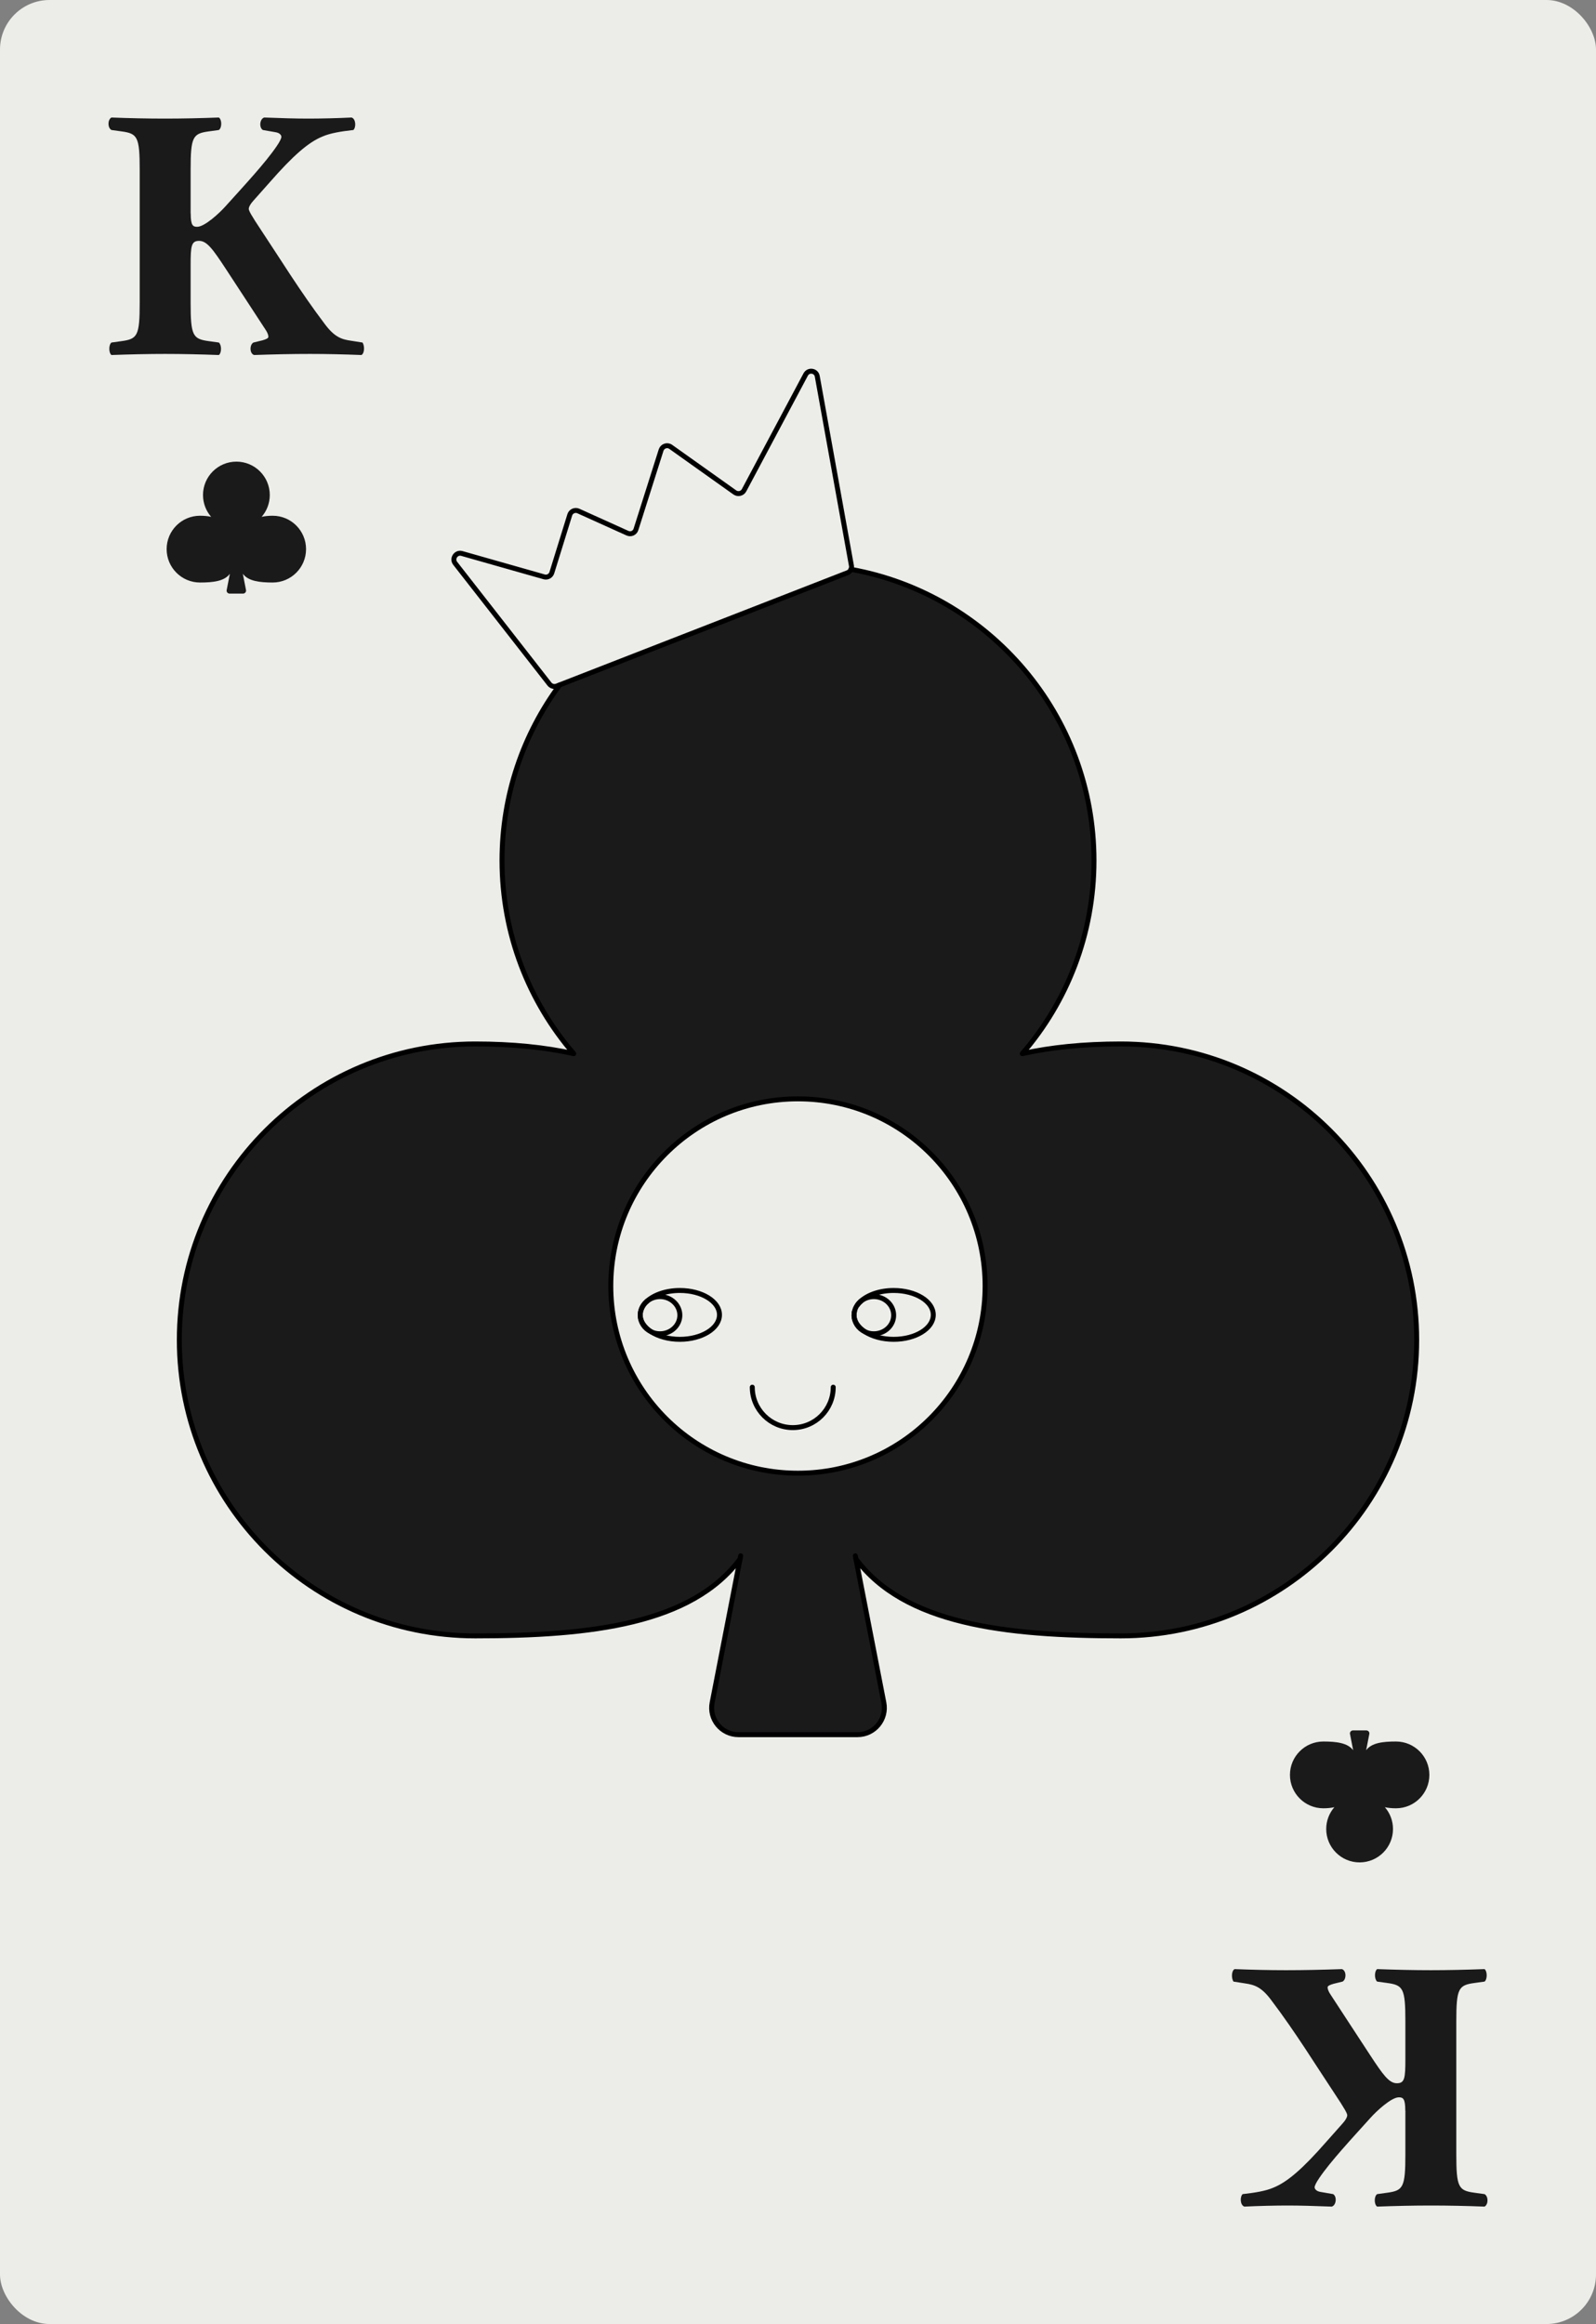<?xml version="1.0" encoding="UTF-8"?><svg id="Layer_2" xmlns="http://www.w3.org/2000/svg" viewBox="0 0 161.09 234.55"><rect x="0" y="0" width="161.09" height="234.55" fill="#808080" stroke="none"/><defs><style>.cls-1{fill:#ecede8;}.cls-1,.cls-2{stroke-width:0px;}.cls-2{fill:#1a1a1a;}.cls-3{fill:none;stroke:#000;stroke-linecap:round;stroke-linejoin:round;stroke-width:.5px;}</style></defs><g id="Layer_2-2"><rect class="cls-1" width="161.09" height="234.55" rx="5" ry="5"/><path class="cls-2" d="m141.84,213c0-1.19-.22-1.33-.65-1.33-.76,0-2.27,1.4-2.88,2.09-1.91,2.12-4,4.36-5.15,6.05-.32.47-.47.79-.47.94,0,.14.14.4.61.47l1.26.22c.4.25.32,1.12-.14,1.26-1.84-.07-3.17-.11-4.46-.11s-2.92.04-4.36.11c-.43-.14-.47-.97-.18-1.26,1.26-.14,2.34-.32,3.1-.65,1.44-.58,2.99-1.94,5.33-4.61l1.66-1.87c.36-.4.47-.68.47-.83,0-.18-.22-.61-1.3-2.23-1.8-2.7-3.92-6.16-6.37-9.39-.97-1.3-1.66-1.55-2.66-1.69l-1.15-.18c-.22-.32-.22-1.08.11-1.26,1.8.07,3.53.11,5.18.11,1.84,0,3.64-.04,5.65-.11.47.14.47,1.04.07,1.26l-.9.22c-.4.11-.61.22-.61.36s.07.4.29.72l2.09,3.2,1.91,2.92c1.3,1.98,1.91,2.84,2.7,2.84s.86-.5.86-2.45v-3.78c0-3.35-.22-3.67-1.84-3.89l-1.01-.14c-.29-.25-.29-1.04,0-1.26,1.91.07,3.71.11,5.44.11,1.62,0,3.49-.04,5.4-.11.29.22.29,1.04,0,1.26l-1.01.14c-1.62.22-1.84.54-1.84,3.89v13.39c0,3.35.22,3.67,1.84,3.89l1.01.14c.4.22.4,1.04,0,1.26-1.8-.07-3.6-.11-5.4-.11s-3.53.04-5.44.11c-.32-.22-.32-1.04,0-1.26l1.01-.14c1.62-.22,1.84-.54,1.84-3.89v-4.39Z"/><path class="cls-2" d="m133.56,182.5c.43,0,.8-.04,1.12-.11-.51.59-.82,1.36-.82,2.2,0,1.86,1.51,3.37,3.37,3.37s3.37-1.51,3.37-3.37c0-.84-.31-1.61-.82-2.2.32.07.7.11,1.12.11,1.86,0,3.37-1.51,3.37-3.37s-1.51-3.37-3.37-3.37c-1.32,0-2.46.13-3.01.88l.32-1.64c.04-.19-.11-.36-.3-.36h-1.35c-.19,0-.34.18-.3.36l.32,1.64c-.55-.74-1.69-.88-3.01-.88-1.86,0-3.37,1.51-3.37,3.37s1.51,3.37,3.37,3.37Z"/><path class="cls-2" d="m19.25,21.56c0,1.19.22,1.33.65,1.33.76,0,2.27-1.4,2.88-2.09,1.91-2.12,4-4.36,5.15-6.05.32-.47.47-.79.47-.94s-.14-.4-.61-.47l-1.26-.22c-.4-.25-.32-1.12.14-1.26,1.84.07,3.17.11,4.46.11s2.92-.04,4.36-.11c.43.14.47.97.18,1.26-1.26.14-2.34.32-3.1.65-1.44.58-2.99,1.94-5.33,4.61l-1.66,1.87c-.36.4-.47.68-.47.83,0,.18.22.61,1.3,2.23,1.8,2.7,3.92,6.16,6.37,9.39.97,1.3,1.66,1.55,2.66,1.69l1.15.18c.22.32.22,1.08-.11,1.26-1.8-.07-3.53-.11-5.18-.11-1.84,0-3.64.04-5.65.11-.47-.14-.47-1.04-.07-1.26l.9-.22c.4-.11.61-.22.61-.36s-.07-.4-.29-.72l-2.09-3.2-1.91-2.92c-1.3-1.98-1.91-2.84-2.7-2.84s-.86.5-.86,2.45v3.78c0,3.35.22,3.67,1.84,3.89l1.01.14c.29.25.29,1.04,0,1.26-1.91-.07-3.71-.11-5.44-.11-1.62,0-3.49.04-5.4.11-.29-.22-.29-1.04,0-1.26l1.01-.14c1.62-.22,1.84-.54,1.84-3.89v-13.39c0-3.35-.22-3.67-1.84-3.89l-1.01-.14c-.4-.22-.4-1.04,0-1.26,1.8.07,3.6.11,5.4.11s3.53-.04,5.44-.11c.32.22.32,1.04,0,1.26l-1.01.14c-1.62.22-1.84.54-1.84,3.89v4.39Z"/><path class="cls-2" d="m27.53,52.05c-.43,0-.8.04-1.12.11.51-.59.82-1.36.82-2.2,0-1.86-1.51-3.37-3.37-3.37s-3.37,1.51-3.37,3.37c0,.84.31,1.61.82,2.2-.32-.07-.7-.11-1.12-.11-1.86,0-3.37,1.51-3.37,3.37s1.51,3.37,3.37,3.37c1.32,0,2.46-.13,3.01-.88l-.32,1.64c-.04.19.11.36.3.36h1.35c.19,0,.34-.18.3-.36l-.32-1.64c.55.74,1.69.88,3.01.88,1.86,0,3.37-1.51,3.37-3.37s-1.51-3.37-3.37-3.37Z"/><path class="cls-2" d="m74.7,157.33c-4.9,6.58-15.03,7.77-26.73,7.77-16.5,0-29.87-13.37-29.87-29.87s13.37-29.87,29.87-29.87c3.77,0,7.06.34,9.94.98-4.51-5.23-7.24-12.04-7.24-19.49,0-6.64,2.16-12.78,5.83-17.73l29.05-11.32c.17-.07.29-.19.34-.34,13.94,2.51,24.53,14.71,24.53,29.39,0,7.45-2.72,14.26-7.24,19.49,2.88-.64,6.17-.98,9.94-.98,16.5,0,29.87,13.37,29.87,29.87s-13.37,29.87-29.87,29.87c-11.7,0-21.83-1.19-26.73-7.77l2.82,14.51c.33,1.67-.95,3.23-2.66,3.23h-12.01c-1.71,0-2.99-1.56-2.66-3.23l2.82-14.51Zm24.73-27.54c0-10.44-8.45-18.89-18.89-18.89s-18.89,8.45-18.89,18.89,8.46,18.89,18.89,18.89,18.89-8.46,18.89-18.89Z"/><circle class="cls-3" cx="80.54" cy="129.79" r="18.89"/><line class="cls-3" x1="74.76" y1="157.02" x2="74.7" y2="157.33"/><line class="cls-3" x1="86.39" y1="157.33" x2="86.33" y2="157.02"/><path class="cls-3" d="m85.89,57.46c13.94,2.51,24.53,14.71,24.53,29.39,0,7.45-2.72,14.26-7.24,19.49,2.88-.64,6.17-.98,9.94-.98,16.5,0,29.87,13.37,29.87,29.87s-13.37,29.87-29.87,29.87c-11.7,0-21.83-1.19-26.73-7.77l2.82,14.51c.33,1.67-.95,3.23-2.66,3.23h-12.01c-1.71,0-2.99-1.56-2.66-3.23l2.82-14.51c-4.9,6.58-15.03,7.77-26.73,7.77-16.5,0-29.87-13.37-29.87-29.87s13.37-29.87,29.87-29.87c3.77,0,7.06.34,9.94.98-4.51-5.23-7.24-12.04-7.24-19.49,0-6.64,2.16-12.78,5.83-17.73"/><path class="cls-3" d="m85.89,57.46c-.05.15-.17.27-.34.34l-29.05,11.32-.31.12c-.26.1-.55.02-.73-.2l-9.51-12.18c-.38-.48.08-1.17.67-1l8.31,2.36c.33.09.67-.1.77-.42l1.81-5.84c.11-.36.52-.54.86-.39l4.96,2.24c.35.16.75-.02.86-.38l2.54-8.01c.13-.4.62-.57.97-.32l6.47,4.6c.31.22.75.12.93-.22l6.22-11.68c.28-.53,1.07-.41,1.17.18l3.45,19.12c.02.13.01.25-.05.36Z"/><path class="cls-3" d="m86.24,132.38s-.02.09-.03.14"/><path class="cls-3" d="m86.84,131.37c-.05.05-.11.1-.16.16-.04.05-.09.11-.13.16"/><path class="cls-3" d="m86.2,132.74c.02.65.43,1.22,1.09,1.66.73.47,1.76.77,2.91.77,2.21,0,4-1.1,4-2.47s-1.79-2.46-4-2.46c-1.38,0-2.6.43-3.32,1.09"/><path class="cls-3" d="m86.2,132.74c0,.72.44,1.35,1.09,1.66.27.14.58.21.91.21,1.11,0,2-.84,2-1.87s-.89-1.88-2-1.88c-.51,0-.97.18-1.32.47-.02.01-.03.03-.04.04-.06.05-.11.1-.16.16-.05.05-.09.1-.13.16-.16.2-.26.44-.31.69-.01.05-.02.09-.03.14,0,.07,0,.14,0,.22Z"/><path class="cls-3" d="m64.66,132.38s-.02.09-.03.14"/><path class="cls-3" d="m65.29,131.34c-.14.12-.26.26-.36.4-.09.14-.16.28-.21.42"/><path class="cls-3" d="m64.62,132.74c.02.64.43,1.22,1.09,1.66.73.47,1.76.77,2.91.77,2.2,0,4-1.1,4-2.47s-1.8-2.46-4-2.46c-1.38,0-2.6.43-3.32,1.09"/><path class="cls-3" d="m64.62,132.74c0,.72.44,1.35,1.09,1.66.27.14.58.21.91.21,1.1,0,2-.84,2-1.87s-.9-1.88-2-1.88c-.5,0-.97.18-1.32.47t-.01.01c-.14.11-.26.25-.36.4-.09.13-.16.27-.21.42-.03.07-.05.14-.06.22,0,.05-.02.09-.03.14-.01.07-.01.14-.01.22Z"/><path class="cls-3" d="m75.93,140c0,2.25,1.83,4.08,4.09,4.08s4.08-1.83,4.08-4.08"/></g></svg>
